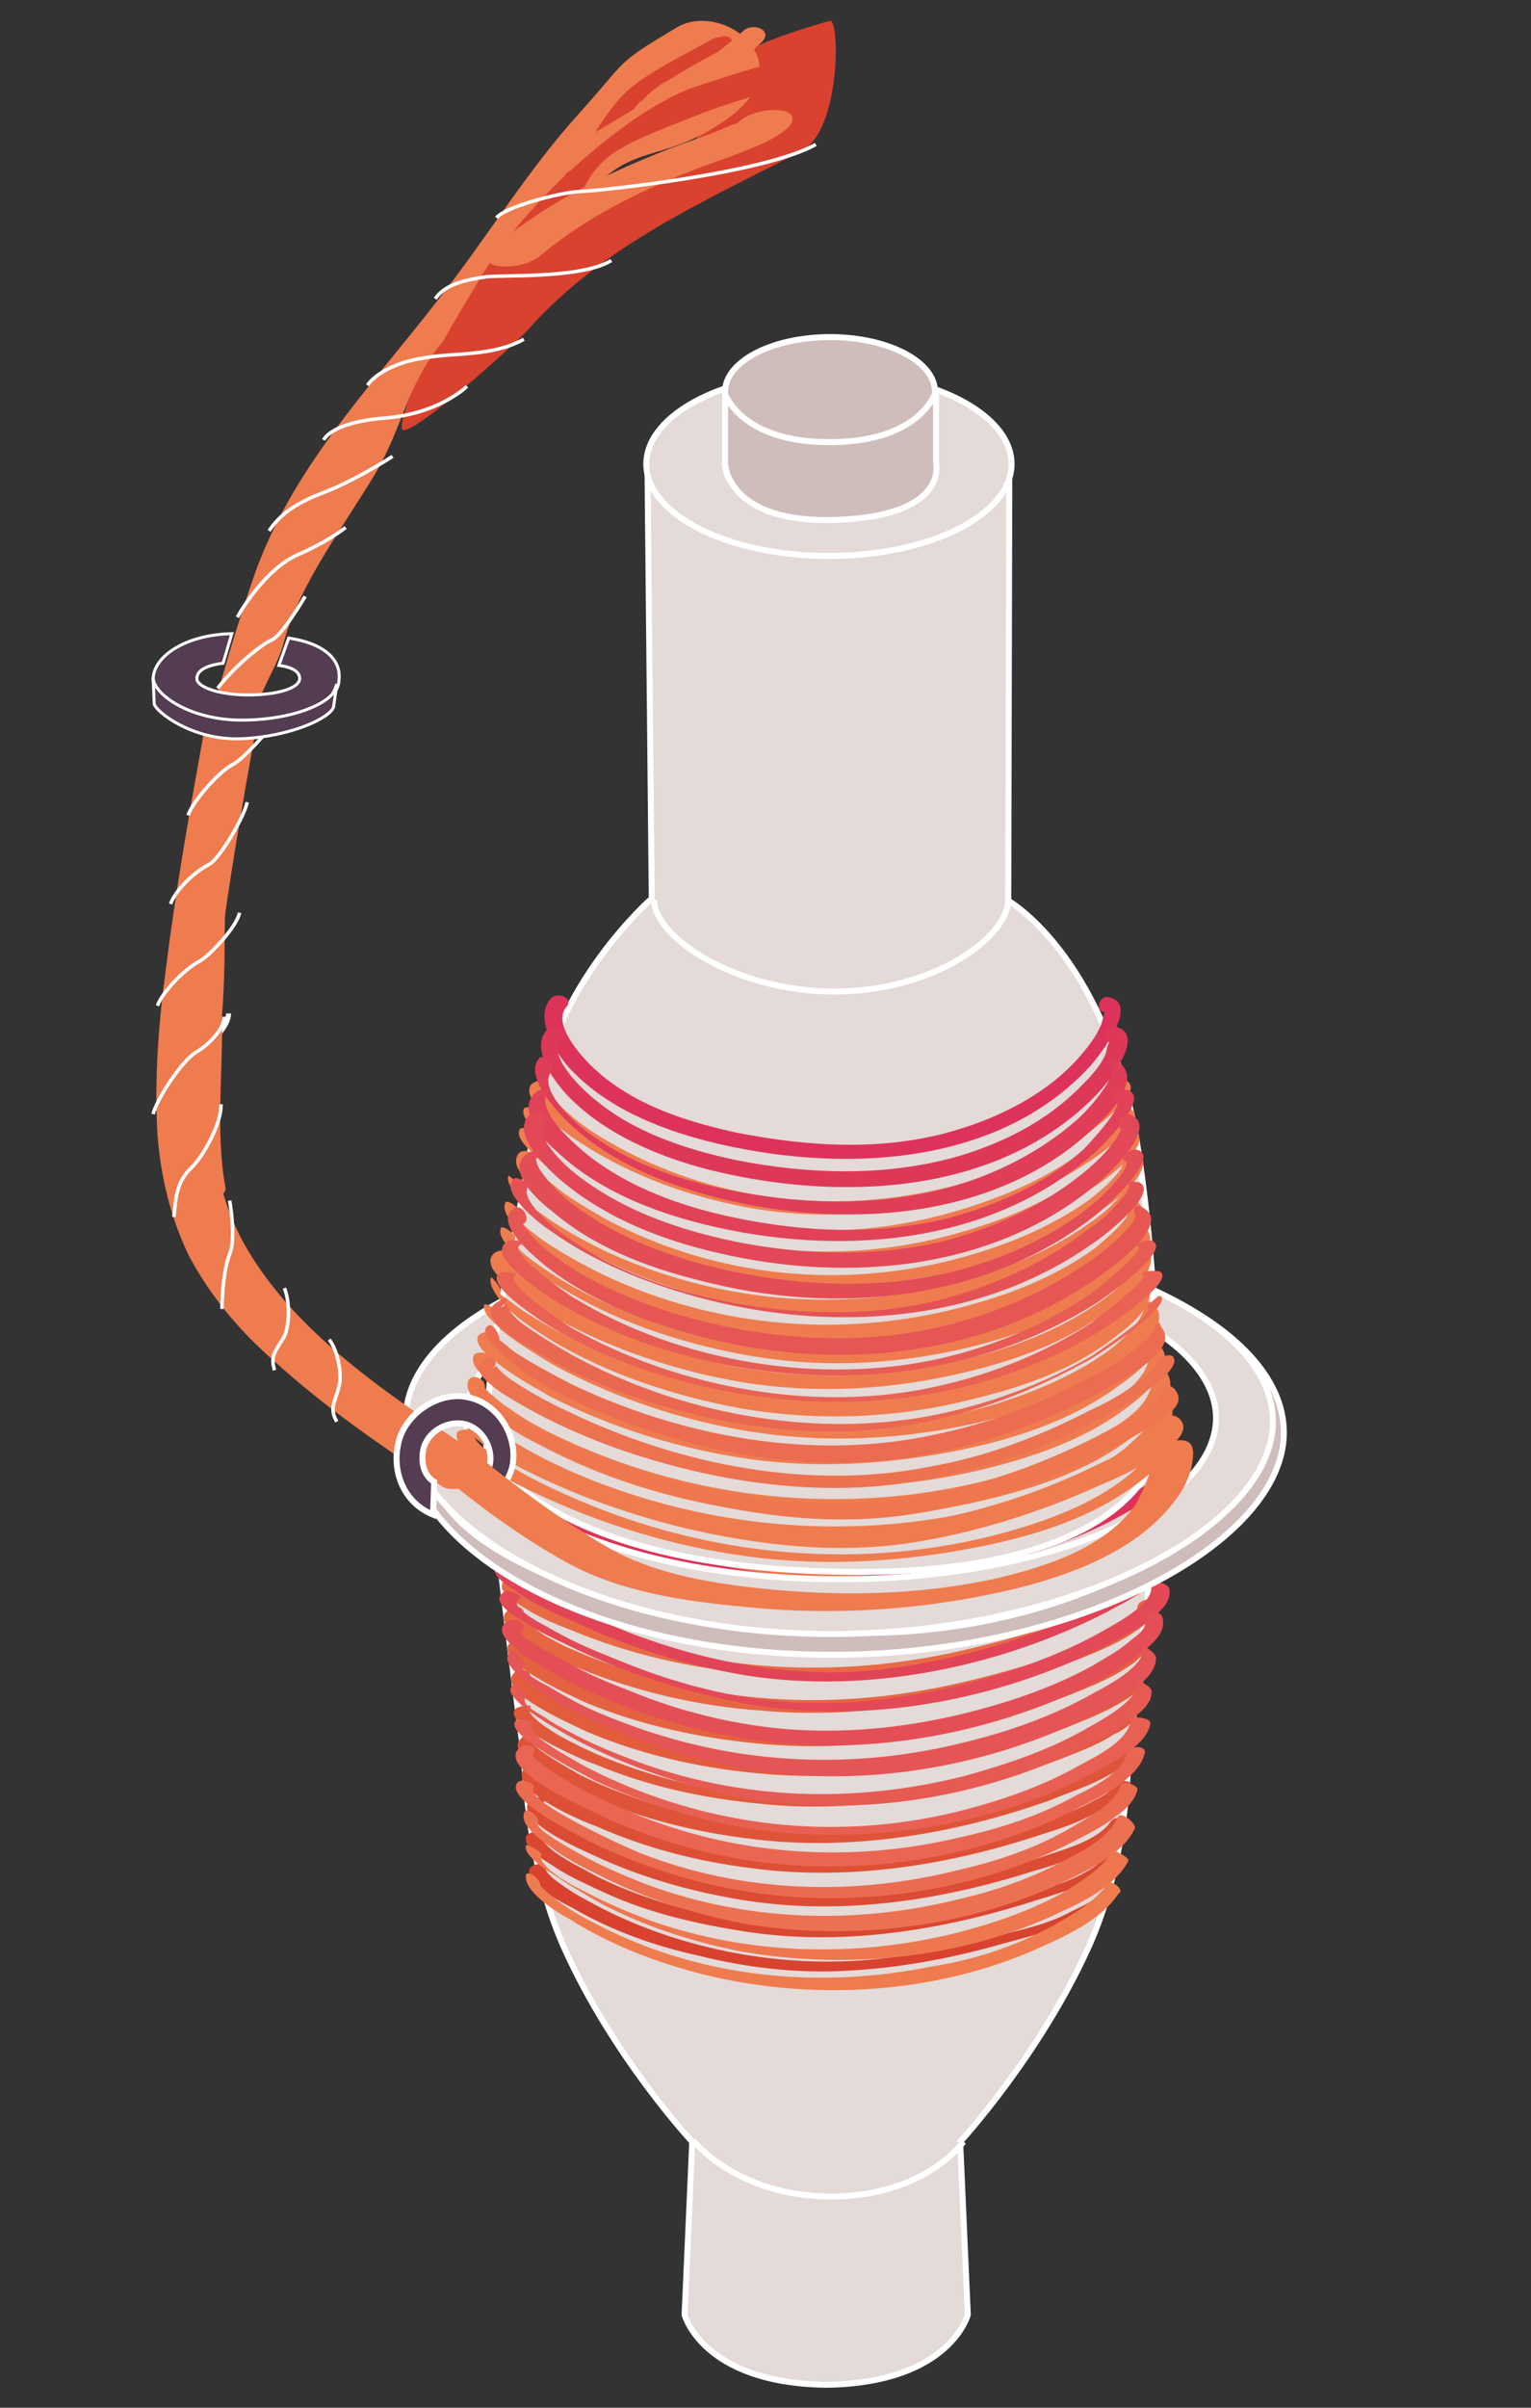 <?xml version="1.0" encoding="utf-8"?>
<!-- Generator: Adobe Illustrator 25.2.3, SVG Export Plug-In . SVG Version: 6.00 Build 0)  -->
<svg version="1.1" id="Layer_1" xmlns="http://www.w3.org/2000/svg" xmlns:xlink="http://www.w3.org/1999/xlink" x="0px" y="0px"
	 viewBox="0 0 140 220" style="enable-background:new 0 0 140 220;" xml:space="preserve">
<rect x="0" y="0" width="140" height="220" fill="#333333" stroke="none"/>
<style type="text/css">
	.st0{fill:#E4DAD8;stroke:#FFFFFF;stroke-width:0.546;stroke-miterlimit:10;}
	.st1{fill:#EF7C4F;}
	.st2{fill:#EE784C;}
	.st3{fill:#EC734A;}
	.st4{fill:#EA6F47;}
	.st5{fill:#E86A45;}
	.st6{fill:#E66642;}
	.st7{fill:#E56240;}
	.st8{fill:#E35D3D;}
	.st9{fill:#E1593B;}
	.st10{fill:#DF5438;}
	.st11{fill:#DD5036;}
	.st12{fill:#DC4B33;}
	.st13{fill:#DA4731;}
	.st14{fill:#D8422E;}
	.st15{fill:#DD335A;}
	.st16{fill:#DE3859;}
	.st17{fill:#E03E58;}
	.st18{fill:#E14457;}
	.st19{fill:#E34957;}
	.st20{fill:#E44F56;}
	.st21{fill:#E55555;}
	.st22{fill:#E75A54;}
	.st23{fill:#E86053;}
	.st24{fill:#EA6652;}
	.st25{fill:#EB6B51;}
	.st26{fill:#EC7150;}
	.st27{fill:#EE7750;}
	.st28{fill:#CEBDBA;stroke:#FFFFFF;stroke-width:0.546;stroke-linejoin:bevel;stroke-miterlimit:10;}
	.st29{fill:none;stroke:#FFFFFF;stroke-width:0.546;stroke-miterlimit:10;}
	.st30{fill:#CEBDBA;stroke:#FFFFFF;stroke-width:0.546;stroke-miterlimit:10;}
	.st31{fill:#DF3D58;}
	.st32{fill:#E14258;}
	.st33{fill:#E24857;}
	.st34{fill:#E34D56;}
	.st35{fill:#E55255;}
	.st36{fill:#E65754;}
	.st37{fill:#E75D54;}
	.st38{fill:#E96253;}
	.st39{fill:#EA6752;}
	.st40{fill:#EB6C51;}
	.st41{fill:#ED7250;}
	.st42{fill:#EE774F;}
	.st43{fill:none;stroke:#FFFFFF;stroke-width:0.455;stroke-miterlimit:10;}
	.st44{fill:none;stroke:#FFFFFF;stroke-width:0.321;stroke-miterlimit:10;}
	.st45{fill:none;stroke:#FFFFFF;stroke-width:0.324;stroke-miterlimit:10;}
	.st46{fill:#543C52;stroke:#FFFFFF;stroke-width:0.273;stroke-miterlimit:10;}
	.st47{fill:#543C52;stroke:#FFFFFF;stroke-width:0.546;stroke-miterlimit:10;}
	.st48{fill:#E4DAD8;stroke:#FFFFFF;stroke-width:0.522;stroke-miterlimit:10;}
</style>
<g>
	<g>
		<path class="st0" d="M75.3,127.8L107,128c0,0-2.4,21.3-3.8,32.4c-0.2,5.9-1.2,12.1-3.7,17.6c-4.5,9.9-11.7,17.7-11.7,17.7
			l0.7,15.8c0,0-1.6,6.2-12.8,6.4h-0.3c-11.2-0.2-12.8-6.4-12.8-6.4l0.7-15.8c0,0-7.2-7.7-11.7-17.7c-2.5-5.6-3.4-11.8-3.7-17.6
			C46.4,149.3,44,128,44,128l31.8-0.2C75.8,127.8,75.3,127.8,75.3,127.8z"/>
		<path class="st0" d="M63.4,195.6c0,0,4,5.1,12.6,5.1s12.1-5,12.1-5"/>
		<g>
			<g>
				<g>
					<path class="st1" d="M106.1,130.4c2.2,2.8-14.8,7.7-16.3,8.1c-10.6,2.6-21.4,2.8-31.9,0c-2.4-0.7-4.8-1.4-7.1-2.4
						c-0.9-0.3-1.7-0.8-2.5-1.2c-0.4-0.2-2.9-1.7-2.1-2.1c1-0.3,0.1-0.7-0.5-0.4c-2.4,0.9-0.3,2.2,1.1,2.9c1.7,1,3.7,1.9,5.7,2.5
						c6,2.1,12.3,3.3,18.7,3.5c5.7,0.2,11.5-0.5,17-1.7c4.9-1.1,9.7-2.5,14.3-4.7c1.1-0.5,6.8-2.9,5.1-5
						C107.2,129.5,105.8,130,106.1,130.4L106.1,130.4z"/>
				</g>
			</g>
			<g>
				<g>
					<path class="st2" d="M105.7,133.8c1.7,2.8-14.8,7.4-16.3,7.7c-10.4,2.5-20.8,2.7-31.2,0c-2.4-0.7-4.8-1.4-7.1-2.4
						c-0.9-0.3-1.7-0.8-2.6-1.2c-0.4-0.2-2.8-1.7-2.2-2c1-0.3,0.1-0.9-0.5-0.7c-2.4,0.9-0.2,2.3,1.1,3.1c1.7,1,3.6,1.9,5.5,2.5
						c5.8,2.1,11.8,3.3,17.9,3.6c5.7,0.3,11.4-0.3,16.9-1.5c4.9-1.1,9.8-2.5,14.4-4.6c1.2-0.5,6.8-2.8,5.3-5
						C106.8,132.7,105.4,133.2,105.7,133.8L105.7,133.8z"/>
				</g>
			</g>
			<g>
				<g>
					<path class="st3" d="M105.3,137c0.8,1.6-3.6,3.4-4.5,3.7c-3.8,1.7-7.9,2.9-11.9,3.9c-10.2,2.4-20.5,2.5-30.6-0.2
						c-2.4-0.7-4.7-1.4-7-2.4c-0.9-0.3-1.6-0.8-2.4-1.2c-0.4-0.2-2.8-1.7-2.3-2c1-0.4,0.1-0.9-0.5-0.5c-2.2,0.9-0.1,2.3,1.1,2.9
						c1.7,1,3.5,1.9,5.3,2.5c5.6,2.1,11.6,3.3,17.5,3.6c5.6,0.3,11.1-0.2,16.6-1.4c4.8-1,9.7-2.4,14.2-4.4c1.2-0.5,7-2.8,5.9-5
						C106.5,136.1,105.1,136.5,105.3,137L105.3,137z"/>
				</g>
			</g>
			<g>
				<g>
					<path class="st4" d="M104.8,140.2c0.5,1.4-3.8,3.2-4.7,3.5c-3.8,1.6-7.7,2.8-11.8,3.8c-9.9,2.3-20.1,2.4-30-0.4
						c-2.3-0.7-4.6-1.4-6.7-2.4c-0.9-0.3-1.6-0.8-2.5-1.2c-0.3-0.2-2.4-1.6-2.2-1.7c0.9-0.4,0.1-1.2-0.7-0.9c-2.1,1,0,2.5,1.1,3.2
						c1.6,1,3.4,1.7,5.1,2.5c5.5,2.2,11.4,3.4,17.1,3.8c10.3,0.8,21.1-1.4,30.6-5.5c1.4-0.7,6.9-2.6,6-5
						C106,139.1,104.6,139.6,104.8,140.2L104.8,140.2z"/>
				</g>
			</g>
			<g>
				<g>
					<path class="st5" d="M104.4,143.6c0.3,1.7-4,3.3-5,3.7c-3.8,1.6-7.9,2.7-11.8,3.6c-9.9,2.2-20.1,2-29.8-1c-2.1-0.7-4-1.4-6-2.3
						c-0.5-0.2-5.1-2.8-4.3-3.2c0.9-0.4-0.4-0.5-0.9-0.3c-2,1,0.7,2.4,1.5,2.9c1.5,1,3.3,1.6,5,2.3c5.3,2.1,11,3.3,16.7,3.7
						c10,0.8,20.6-1.3,29.9-5.2c1.6-0.7,3.4-1.4,4.8-2.5c0.7-0.4,1.6-1.3,1.4-2.2C105.8,142.7,104.3,143.2,104.4,143.6L104.4,143.6z
						"/>
				</g>
			</g>
			<g>
				<g>
					<path class="st6" d="M104,146.9c0,0.7-1,1.2-1.4,1.5c-1.2,0.8-2.5,1.4-3.8,2c-3.7,1.5-7.6,2.6-11.6,3.5
						c-9.6,2.1-19.2,2-28.6-0.9c-2.2-0.7-4.3-1.4-6.3-2.3c-0.8-0.3-1.6-0.8-2.4-1.2c-0.3-0.2-2.4-1.7-2.4-1.7
						c0.9-0.4,0.1-1.3-0.7-0.9c-3.2,1.7,5,5.1,6.3,5.6c5.2,2.1,10.8,3.4,16.5,3.8c9.8,0.9,20.2-1.2,29.3-4.8c1.7-0.7,3.5-1.4,5-2.5
						c0.8-0.5,1.7-1.3,1.6-2.4C105.4,145.8,104,146.2,104,146.9L104,146.9z"/>
				</g>
			</g>
			<g>
				<g>
					<path class="st7" d="M103.5,150.1c0,0.7-1,1.2-1.5,1.5c-1.2,0.8-2.5,1.3-3.7,1.9c-3.7,1.5-7.6,2.6-11.5,3.4
						c-9.4,2-18.9,1.9-28.2-1c-2.1-0.7-4.1-1.4-6.2-2.3c-0.4-0.2-4.8-2.7-4.5-2.9c0.9-0.5-0.3-1.1-1-0.8c-2.6,1.6,5.5,5.1,6.5,5.6
						c5,2.1,10.5,3.3,15.8,3.8c9.7,1,19.8-1,28.8-4.5c1.7-0.7,3.5-1.4,5-2.4c0.8-0.5,1.9-1.3,2-2.3
						C105.1,149.2,103.6,149.4,103.5,150.1L103.5,150.1z"/>
				</g>
			</g>
			<g>
				<g>
					<path class="st8" d="M103.1,153.4c-0.1,0.8-1.2,1.3-1.7,1.6c-1.2,0.8-2.5,1.3-3.8,1.7c-3.7,1.4-7.6,2.5-11.5,3.3
						c-9.3,1.9-18.7,1.5-27.7-1.4c-2.1-0.7-4-1.4-5.9-2.4c-0.4-0.2-4.5-2.6-4.3-2.8c0.8-0.5-0.4-1.1-1-0.7c-2.4,1.7,5.2,4.9,6.4,5.5
						c4.9,2.1,10.2,3.3,15.4,3.8c9.5,1,19.4-0.8,28.4-4.1c1.7-0.7,3.6-1.4,5.2-2.4c0.9-0.5,1.9-1.2,2.1-2.3
						C104.7,152.6,103.3,152.8,103.1,153.4L103.1,153.4z"/>
				</g>
			</g>
			<g>
				<g>
					<path class="st9" d="M102.8,156.7c-0.2,0.8-1.2,1.3-1.9,1.7c-1.3,0.8-2.6,1.3-4,1.9c-3.7,1.4-7.6,2.4-11.7,3.2
						c-9.2,1.7-18.3,1.1-27.2-1.9c-2-0.7-3.8-1.4-5.7-2.4c-0.7-0.3-4.6-2.5-3.8-3.2c0.3-0.3-1.1-0.1-1.3,0.1
						c-1.6,1.4,6.2,4.8,7.2,5.1c4.8,2,9.8,3.1,15,3.6c9.2,1,18.8-0.9,27.4-4c1.7-0.7,3.5-1.3,5-2.3c0.9-0.4,2-1.1,2.3-2.2
						C104.3,156.2,102.9,156.4,102.8,156.7L102.8,156.7z"/>
				</g>
			</g>
			<g>
				<g>
					<path class="st10" d="M102.3,159.9c-0.3,0.8-1.3,1.2-2,1.5c-1.3,0.7-2.6,1.3-4,1.7c-3.7,1.3-7.4,2.3-11.2,3.1
						c-8.8,1.6-17.8,1.2-26.4-1.7c-2-0.7-3.8-1.4-5.6-2.3c-0.4-0.2-4.6-2.6-4.3-2.9c0.7-0.7-0.8-1-1.2-0.4c-1.7,1.7,5.5,4.9,6.5,5.3
						c4.6,2,9.5,3.2,14.4,3.8c9.2,1.2,18.8-0.4,27.5-3.5c1.7-0.7,3.6-1.3,5.2-2.2c1-0.5,2.1-1.2,2.5-2.2
						C104.1,159.2,102.7,159.2,102.3,159.9L102.3,159.9z"/>
				</g>
			</g>
			<g>
				<g>
					<path class="st11" d="M101.9,163.1c-0.4,0.8-1.5,1.2-2.2,1.6c-1.3,0.7-2.7,1.2-4.1,1.7c-3.6,1.2-7.3,2.2-11,2.8
						c-8.6,1.5-17.5,1-25.8-2c-1.9-0.7-3.7-1.4-5.6-2.3c-0.5-0.2-4.5-2.5-4.1-2.9c0.5-0.8-0.9-1-1.2-0.4c-1.4,2,5.3,4.8,6.7,5.3
						c4.5,2,9.3,3.2,14.1,3.8c9.1,1.2,18.3-0.3,26.9-3.2c1.7-0.5,3.5-1.2,5.1-2.1c1-0.5,2.2-1.2,2.7-2.2
						C103.7,162.6,102.2,162.6,101.9,163.1L101.9,163.1z"/>
				</g>
			</g>
			<g>
				<g>
					<path class="st12" d="M101.6,166.4c-1.3,1.9-4.5,2.6-6.4,3.3c-3.7,1.2-7.4,2.2-11.2,2.7c-8.4,1.4-16.9,0.7-25-2.2
						c-1.9-0.7-3.7-1.4-5.3-2.3c-0.7-0.3-4.5-2.3-4-3.1c0.3-0.8-1.1-0.7-1.4-0.1c-1,2,5.6,4.6,6.8,5.2c4.3,1.9,8.8,3.1,13.4,3.8
						c8.8,1.3,17.8-0.1,26.2-2.8c1.9-0.5,3.7-1.2,5.5-2.1c1.1-0.5,2.3-1.1,2.9-2.1C103.3,166,102,165.9,101.6,166.4L101.6,166.4z"/>
				</g>
			</g>
			<g>
				<g>
					<path class="st13" d="M101.1,169.7c-1.6,1.7-4.6,2.6-6.8,3.3c-3.6,1.2-7.3,2-11,2.6c-8.3,1.3-16.7,0.4-24.6-2.4
						c-1.9-0.7-3.6-1.4-5.3-2.4c-0.8-0.4-4.1-2.1-3.8-3.1c0.2-0.5-1.3-0.4-1.5,0.1c-0.3,1.2,2.1,2.4,2.8,2.9
						c1.4,0.9,2.8,1.5,4.3,2.2c4.1,1.9,8.5,2.9,13,3.6c8.5,1.3,17.2,0,25.4-2.5c2.7-0.9,6.5-1.7,8.6-4
						C103,169.4,101.6,169.3,101.1,169.7L101.1,169.7z"/>
				</g>
			</g>
			<g>
				<g>
					<path class="st14" d="M100.7,173c-0.9,0.9-2.1,1.3-3.2,1.9c-1.6,0.8-3.5,1.3-5.2,1.7c-3.9,1.1-8.1,2-12.1,2.4
						c-8.5,0.9-17.7-0.8-25.3-4.7c-1.3-0.7-2.5-1.3-3.7-2.2c-0.3-0.2-1.4-1-1.3-1.4c0.2-0.7-1.3-0.4-1.5,0.1
						c-0.3,1.4,3.1,3.1,3.9,3.5c3.6,2.1,7.5,3.5,11.6,4.4c4.8,1.2,9.7,1.7,14.6,1.3c4.5-0.3,9-1.2,13.2-2.4
						c3.3-0.9,7.6-1.9,10.2-4.4C102.7,172.8,101.1,172.5,100.7,173L100.7,173z"/>
				</g>
			</g>
		</g>
		<g>
			<g>
				<g>
					<path class="st15" d="M107,132.8c1,1.3-3.5,3.7-4.3,4.1c-3.8,2.2-8.1,3.7-12.3,4.9c-4.9,1.4-10,2.3-15.2,2.3
						c-5.9,0-11.8-1.4-17.4-3.5c-2.5-0.9-4.9-1.9-7.2-3.1c-0.9-0.4-1.7-0.9-2.5-1.3c-0.3-0.2-0.7-0.3-0.9-0.5
						c-0.3-0.2-0.7-0.4-0.9-0.7c-0.4-0.3-0.5-0.2-0.1-0.3c1-0.3,0.1-1.4-0.8-1.2c-2.6,0.9-0.2,2.6,1.1,3.4c1.9,1.1,3.7,2.1,5.7,2.9
						c5.8,2.6,11.9,4.5,18.2,5.2c6.1,0.8,12.2,0,18.1-1.4c5-1.2,10.2-2.9,14.7-5.5c1.4-0.8,7-3.6,5.1-6
						C108,131.5,106.5,132,107,132.8L107,132.8z"/>
				</g>
			</g>
			<g>
				<g>
					<path class="st16" d="M107.1,135.8C106.9,135.4,107.1,135.6,107.1,135.8c-0.2,0.2-0.2,0.4-0.3,0.5c-0.2,0.4-0.7,0.9-1.1,1.2
						c-1.1,1-2.5,1.7-3.8,2.5c-3.9,2.1-8.1,3.6-12.3,4.7c-5,1.3-10.3,2.2-15.5,2.1c-5.7-0.2-11.4-1.5-16.7-3.5
						c-2.5-0.9-4.9-2-7.3-3.2c-0.8-0.4-1.6-0.9-2.4-1.3c-0.3-0.2-0.8-0.4-1.1-0.7c-0.1,0-0.1-0.1-0.2-0.1c-0.4-0.5-0.7-0.5-0.4-0.2
						c-0.2,0.2,0.7-0.1,0.8-0.2c0.2-0.1-0.4-1.5-0.9-1.4c-2.1,0.8,0.7,2.8,1.5,3.4c1.6,1.1,3.4,1.9,5,2.7c5.6,2.6,11.5,4.6,17.6,5.5
						s12.2,0.3,18.2-1.1c5-1.2,10.2-2.8,14.7-5.3c1.7-1,6.4-3.3,4.6-5.9C107,134.7,106.6,134.9,107.1,135.8L107.1,135.8z"/>
				</g>
			</g>
			<g>
				<g>
					<path class="st17" d="M106,138.8c1,1.7-2.9,3.8-3.9,4.4c-3.7,2.2-8,3.7-12.1,4.8c-5.3,1.5-10.9,2.3-16.5,2
						c-5.7-0.3-11.2-1.9-16.5-3.9c-2.2-0.9-4.4-1.9-6.5-2.9c-0.7-0.3-1.4-0.8-2.1-1.2c-0.4-0.3-2.7-1.6-1.5-2.1
						c0.7-0.2-0.9-0.2-1.2-0.1c-2.1,0.8,0.7,2.3,1.6,2.8c1.7,1.1,3.6,2,5.6,2.8c5.5,2.4,11.4,4.1,17.2,4.8c10.6,1.2,22-1.4,31.4-6.1
						c1.2-0.7,7.2-3.4,6-5.6C107.5,138.2,106,138.7,106,138.8L106,138.8z"/>
				</g>
			</g>
			<g>
				<g>
					<path class="st18" d="M105.6,142c0.8,1.5-3.5,3.7-4.5,4.3c-3.8,2.1-8.1,3.6-12.3,4.7c-5.1,1.3-10.4,2.1-15.6,1.7
						c-5.3-0.3-10.6-1.6-15.6-3.5c-2.2-0.9-4.3-1.7-6.3-2.8c-0.8-0.4-1.5-0.8-2.3-1.2c-0.3-0.2-2.5-1.6-2-1.9c1-0.4-0.2-1.1-0.9-0.8
						c-2.1,0.9,0.1,2.3,1.1,2.9c1.6,1.1,3.4,2,5.1,2.7c5.1,2.4,10.5,4.1,16,5c10.9,1.7,23-0.7,32.9-5.8c1.4-0.8,6.9-3.3,5.8-5.7
						C106.9,141,105.3,141.3,105.6,142L105.6,142z"/>
				</g>
			</g>
			<g>
				<g>
					<path class="st19" d="M105.2,144.7c0.7,1.7-3.3,3.7-4.3,4.3c-3.7,2.1-7.9,3.6-12,4.7c-5,1.3-10.4,2.1-15.6,1.9
						c-5.3-0.2-10.6-1.5-15.5-3.4c-2.2-0.9-4.4-1.7-6.4-2.8c-0.8-0.4-1.4-0.8-2.2-1.2c-0.5-0.3-2.7-1.6-1.7-2.1
						c0.5-0.2-0.9-0.9-1.3-0.7c-1.7,0.9,1.1,2.4,1.9,2.9c1.5,1,3.2,1.7,4.8,2.5c4.9,2.3,10.2,3.9,15.5,4.9
						c10.8,1.9,22.7-0.3,32.5-5.2c1.6-0.9,3.4-1.7,4.7-2.9c0.7-0.5,1.6-1.5,1.3-2.5C106.6,144.5,105.1,144.4,105.2,144.7
						L105.2,144.7z"/>
				</g>
			</g>
			<g>
				<g>
					<path class="st20" d="M104.7,148.1c0.2,0.7-0.8,1.4-1.2,1.7c-1.1,1-2.3,1.6-3.6,2.4c-3.8,2.1-8.1,3.5-12.3,4.5
						c-5.1,1.2-10.4,1.7-15.6,1.3c-4.9-0.4-9.8-1.6-14.4-3.5c-2.1-0.8-4-1.6-5.9-2.7c-0.8-0.4-1.4-0.8-2.2-1.2
						c-0.2-0.2-0.5-0.3-0.8-0.5c-0.3-0.2-0.7-0.4-0.9-0.7c-0.2-0.2-0.4-0.2-0.2-0.3c0.9-0.4-0.3-1.4-1.1-1c-2.8,1.5,5.1,5.3,6.2,5.9
						c4.7,2.3,9.8,3.9,15,4.8c10.8,1.9,22.7-0.2,32.5-5.1c1.7-0.9,3.4-1.9,4.8-3.2c0.8-0.7,1.6-1.6,1.3-2.7
						C106.1,147,104.5,147.2,104.7,148.1L104.7,148.1z"/>
				</g>
			</g>
			<g>
				<g>
					<path class="st21" d="M104.5,150.6c0.2,1.7-3.4,3.5-4.5,4.1c-3.7,2.1-7.7,3.5-11.8,4.5c-10,2.5-20.3,2.1-30.1-1.4
						c-2.2-0.8-4.3-1.6-6.2-2.7c-0.8-0.4-1.5-0.9-2.3-1.3c-0.4-0.2-2.3-1.3-1.7-1.6c0.3-0.2-0.7-1.5-1.1-1.3
						c-2.2,1.3,5.1,5.2,6.1,5.7c4.6,2.3,9.5,3.9,14.5,4.9c10.6,2,22.2,0.2,31.9-4.5c1.7-0.9,3.5-1.7,4.9-3.1
						c0.7-0.5,1.6-1.5,1.5-2.5C105.6,151,104.4,150.1,104.5,150.6L104.5,150.6z"/>
				</g>
			</g>
			<g>
				<g>
					<path class="st22" d="M104,153.7c0.1,1.7-3.2,3.4-4.4,4.1c-3.6,2.1-7.5,3.4-11.5,4.5c-10,2.5-20.3,2.2-30-1.4
						c-2.1-0.8-4.1-1.6-6.1-2.7c-0.8-0.4-1.5-0.8-2.2-1.3c-0.5-0.3-2.5-1.3-1.6-1.9c0.1-0.1-1-1.2-1.3-1c-1.6,1.1,5.6,4.9,6.4,5.3
						c4.4,2.2,9.1,3.8,13.9,4.8c10.5,2.1,21.9,0.4,31.7-4.3c1.6-0.8,3.4-1.7,4.8-2.9c0.7-0.5,1.7-1.4,1.6-2.4
						C105.3,154.1,104,153.4,104,153.7L104,153.7z"/>
				</g>
			</g>
			<g>
				<g>
					<path class="st23" d="M103.4,157.1c-0.1,1.9-3.2,3.4-4.5,4.1c-3.5,2-7.3,3.3-11.2,4.3c-10.2,2.5-20.5,1.7-30.1-2.2
						c-1.9-0.8-3.7-1.6-5.5-2.7c-0.7-0.4-4.4-2.4-3.4-3.2c0.1-0.1-1.2-0.5-1.5-0.2c-1.4,1.2,6.3,5,7.2,5.5c4.5,2.1,9.4,3.6,14.3,4.4
						c10.2,1.5,21.2-0.1,30.3-4.6c1.5-0.8,3.2-1.6,4.5-2.7c0.7-0.5,1.6-1.4,1.7-2.4C105.1,156.9,103.4,156.8,103.4,157.1
						L103.4,157.1z"/>
				</g>
			</g>
			<g>
				<g>
					<path class="st24" d="M103,160.3c-0.3,1.6-3.2,3.1-4.5,3.7c-3.4,1.9-7.1,3.1-10.8,3.9c-9.7,2.3-19.8,1.7-29-1.9
						c-2-0.8-3.8-1.6-5.7-2.6c-0.4-0.2-4.6-2.7-4.3-3.1c0.7-0.8-0.8-1.1-1.3-0.5c-1.7,1.9,5.5,5.1,6.7,5.7c4.5,2.2,9.4,3.7,14.4,4.5
						c9.9,1.5,21.1-0.1,30.1-4.8c2-1,5.6-2.7,6.1-5.1C104.7,159.4,103.1,159.5,103,160.3L103,160.3z"/>
				</g>
			</g>
			<g>
				<g>
					<path class="st25" d="M102.5,163.1c-0.5,1.7-2.9,2.9-4.4,3.8c-3.2,1.9-6.7,3.1-10.2,3.9c-9.7,2.5-20,2.2-29.4-1.5
						c-0.8-0.3-10.6-4.7-9.7-5.9c0.3-0.4-1.2-1-1.5-0.5c-1.2,1.6,6,5,7.1,5.6c4.4,2.1,9,3.5,13.6,4.3c9.8,1.6,20.7,0.2,29.7-4.3
						c1.5-0.8,3.1-1.5,4.4-2.6c0.8-0.5,1.6-1.3,1.9-2.3C104.2,163.1,102.7,162.7,102.5,163.1L102.5,163.1z"/>
				</g>
			</g>
			<g>
				<g>
					<path class="st26" d="M102.2,166.1c-0.8,1.7-2.9,2.9-4.5,3.7c-3.1,1.7-6.4,2.9-9.9,3.7c-9.5,2.4-19.6,2.1-28.9-1.4
						c-2-0.8-3.9-1.6-5.7-2.6c-0.4-0.2-4.4-2.4-4-2.9c0.3-0.5-1-1.5-1.2-1.1c-0.7,1.2,1.6,2.7,2.4,3.3c1.3,1,2.7,1.7,4.3,2.5
						c4.3,2.2,8.8,3.6,13.5,4.5c9.7,1.6,20.5,0.3,29.4-4c2.1-1,5.2-2.5,6.2-4.8C103.7,166.4,102.4,165.4,102.2,166.1L102.2,166.1z"
						/>
				</g>
			</g>
			<g>
				<g>
					<path class="st27" d="M101.7,169.2c-0.9,1.5-2.7,2.6-4.1,3.5c-2.9,1.7-6.3,2.9-9.7,3.8c-9.3,2.4-19.3,2.2-28.4-1
						c-2.1-0.8-4-1.6-5.9-2.6c-0.9-0.4-4.5-2.3-4.1-3.4c0.1-0.3-1.3-1-1.4-0.9c-0.3,1,2.1,2.4,2.7,2.8c1.3,0.9,2.7,1.7,4.1,2.5
						c4,2.1,8.3,3.5,12.8,4.4c9.6,1.7,20.4,0.7,29.3-3.6c2.2-1,5-2.4,6.2-4.7C103.2,169.7,101.8,168.9,101.7,169.2L101.7,169.2z"/>
				</g>
			</g>
			<g>
				<g>
					<path class="st1" d="M101.3,172.1c-1.2,1.7-3.3,2.9-5.1,3.9c-3.5,1.9-7.2,3.1-11.1,3.7c-9.9,2-20.4,1.1-29.6-3.4
						c-1.6-0.8-3.2-1.6-4.6-2.7c-0.4-0.3-0.9-0.7-1.3-1.1c-0.2-0.2-0.2-0.3-0.2-0.2c0.1-0.5-1.1-1.5-1.3-1c-0.3,1.5,2.9,3.5,3.9,4
						c3.6,2.3,7.7,3.9,11.9,5c10,2.6,21.7,2,31.3-2.4c2.5-1.1,5.6-2.6,7.1-4.9C102.9,172.8,101.7,171.7,101.3,172.1L101.3,172.1z"/>
				</g>
			</g>
		</g>
		<g>
			<path class="st28" d="M76.9,112.5c-22.3,0-39.7,8.5-39.7,18.7s16.6,20,38.9,20s41.3-10.2,41.3-20.3S99.2,112.5,76.9,112.5z
				 M76.9,145.9c-19.3,0-34.9-7-34.9-15.5s15.6-15.5,34.9-15.5s34.9,7,34.9,15.5S96.1,145.9,76.9,145.9z"/>
			<path class="st29" d="M115.1,130.6c0,8.5-16.5,18.6-36.1,18.6s-39.6-7-39.6-15.5s13.5-21,33.3-21
				C104.2,112.7,115.1,122.1,115.1,130.6z"/>
			<path class="st0" d="M76.8,112.5c-21.8,0-39.7,7.6-39.7,17.2c0,9.6,17,19.6,38.9,19.6s40.4-9.7,40.4-19.4S98.6,112.5,76.8,112.5z
				 M76.8,144.3c-18.9,0-34.2-6.5-34.2-14.7s15.3-14.7,34.3-14.7s34.3,6.7,34.3,14.7C111.1,137.7,95.7,144.3,76.8,144.3z"/>
		</g>
		<g>
			<path class="st0" d="M105.1,134.1c0.4-0.1,0.5-3.5,0.5-3.5s0.7-10.2-1.4-24.7c-2.6-18.3-12-23.6-12-23.6l0.1-40.7l-33.1,0.4
				l0.4,40.1c0,0-9.1,7.9-10.5,19c-1.4,11.1-5.8,25.4-4.1,32.2c0,0,5.6,9.7,31.1,10.3C101.6,144.3,105.1,134.1,105.1,134.1z"/>
			<ellipse class="st0" cx="75.8" cy="42.4" rx="16.7" ry="8.4"/>
			<path class="st0" d="M92.2,82.2c0,3.4-6.8,8.4-15.9,8.4s-16.5-5-16.5-8.4"/>
			<ellipse class="st30" cx="75.9" cy="42.4" rx="9.6" ry="5"/>
			<ellipse class="st30" cx="75.9" cy="35.8" rx="9.6" ry="5"/>
			<path class="st28" d="M66.3,36v6.4c0,0,0.2,5.5,10.3,5.1s9-5.1,9-5.1v-6.7c0,0-1.2,4.6-9.5,4.7S66.3,36,66.3,36z"/>
		</g>
		<g>
			<g>
				<g>
					<path class="st1" d="M101.8,99.5c1,0.7-2.8,3.5-3.2,3.7c-3.5,2.5-7.5,4.1-11.6,5.2c-10.6,2.7-21.8,1.4-31.2-4
						c-1.6-0.9-3.2-2-4.5-3.3c-0.3-0.3-1.7-1.5-1.4-2.2c0.2-0.5-1.2-0.1-1.4,0.3c-0.4,0.8,0.4,1.6,0.9,2.2c1.1,1.2,2.4,2.2,3.8,3.1
						c4.5,2.9,9.7,4.8,15,5.8c10.5,2,22.5-0.5,31.2-6.7c0.5-0.4,5.2-3.7,3.7-4.8C102.8,98.4,101.5,99.3,101.8,99.5L101.8,99.5z"/>
				</g>
			</g>
			<g>
				<g>
					<path class="st1" d="M101.9,101.4c1.1,0.9-2.4,3.5-2.9,3.8c-3.2,2.4-6.9,4-10.7,5.2c-6.1,1.9-12.6,2.6-18.8,1.5
						c-5-0.9-9.9-2.6-14.3-5.1c-1.5-0.9-3.1-2-4.4-3.2c-0.4-0.4-1.6-1.5-1.3-2.3c0,0-1.4-0.3-1.6,0c-0.3,0.7,0.7,1.6,1.1,2.1
						c1.2,1.2,2.7,2.3,4.1,3.2c4.6,2.8,9.7,4.6,15.1,5.6c10.5,1.9,22.4-0.1,31.3-6c0.5-0.3,5.5-3.7,4-4.8
						C103.2,101,102,101.4,101.9,101.4L101.9,101.4z"/>
				</g>
			</g>
			<g>
				<g>
					<path class="st1" d="M102.3,103.4c1,0.9-2.5,3.5-2.9,3.8c-3.3,2.4-7.1,4.1-10.9,5.2c-11,3.4-23,2.4-33.2-3.2
						c-1.7-1-3.4-2-4.8-3.3c-0.4-0.4-1.7-1.5-1.4-2.3c0.1-0.2-1.4-0.8-1.6-0.4c-0.3,0.8,0.7,1.6,1.1,2.1c1.2,1.2,2.6,2.3,4.1,3.2
						c4.6,2.8,9.8,4.7,15.2,5.8c10.7,2.1,23,0.3,32.2-5.9c0.7-0.4,5.3-3.7,3.8-4.9C103.4,103.3,101.9,103.2,102.3,103.4L102.3,103.4
						z"/>
				</g>
			</g>
			<g>
				<g>
					<path class="st1" d="M102.7,106.1c0,0,0.1,0,0,0.2c-0.1,0.3-0.3,0.7-0.5,0.9c-0.8,1-1.7,1.7-2.7,2.5c-3.4,2.4-7.3,4-11.2,5.1
						c-11,3.1-22.7,2-32.9-3.4c-1.7-1-3.5-2-5-3.3c-0.4-0.3-2-1.6-1.6-2.1c0.3-0.8-1.2-1.2-1.5-0.4c-0.4,0.9,0.4,1.7,0.9,2.3
						c1.2,1.2,2.6,2.3,4,3.2c4.7,2.9,10.2,4.9,15.6,5.9c6.5,1.3,13.3,1,19.8-0.7c4.6-1.1,9.3-2.9,13.1-5.7c1-0.7,5.2-3.7,3.4-5.3
						C103.3,104.9,101.9,105.4,102.7,106.1L102.7,106.1z"/>
				</g>
			</g>
			<g>
				<g>
					<path class="st1" d="M103.6,108.1c-0.7-0.7-0.3-0.4-0.5,0.2c-0.1,0.3-0.3,0.7-0.7,1c-0.8,1-1.7,1.7-2.7,2.4
						c-3.3,2.4-7,3.9-10.8,5.1c-11.1,3.3-23,2.4-33.6-2.5c-2-1-3.9-2-5.8-3.4c-0.4-0.3-2.2-1.4-1.9-2.3c0.1-0.3-1.1-1.2-1.1-1.2
						c-0.3,0.8,0.8,1.7,1.1,2.3c1.1,1.2,2.5,2.2,3.8,3.2c4.7,3.1,10,5,15.5,6.2c6.8,1.4,13.6,1.2,20.3-0.4c4.7-1.1,9.5-2.9,13.4-5.8
						c1.1-0.9,2.4-1.9,3.1-3.1c0.5-1,0.2-1.5-0.5-2.3C102.7,106.8,103.2,107.8,103.6,108.1L103.6,108.1z"/>
				</g>
			</g>
			<g>
				<g>
					<path class="st1" d="M103.4,110.2c-0.1-0.1,0,0.2-0.1,0.3c-0.1,0.3-0.3,0.8-0.5,1c-0.8,1-1.7,1.7-2.6,2.5
						c-3.3,2.4-7.1,4-11,5.1c-11.4,3.3-23.5,2.4-34.2-2.7c-2-1-4-2.1-5.8-3.4c-0.3-0.3-2.1-1.4-1.7-2.1c0.2-0.4-1.1-1.4-1.3-1
						c-0.3,0.8,0.5,1.7,1.1,2.3c1.2,1.2,2.7,2.3,4.1,3.2c4.9,3.1,10.5,5,16,6.1c6.7,1.3,13.5,1.1,20.2-0.4c4.7-1.1,9.4-2.8,13.3-5.7
						c1.3-0.9,5.1-3.6,3.2-5.5C103.6,109.6,102.7,109.4,103.4,110.2L103.4,110.2z"/>
				</g>
			</g>
			<g>
				<g>
					<path class="st1" d="M103.7,112.4c-0.2-0.2-0.1,0.1-0.1,0.4c-0.1,0.4-0.3,0.8-0.5,1.1c-0.7,1-1.6,1.7-2.5,2.4
						c-3.3,2.5-7.3,4.1-11.2,5.2c-11.5,3.3-23.8,2.3-34.6-2.7c-2.1-1-4-2.1-5.8-3.4c-0.4-0.3-2.2-1.5-1.9-2.2c0.2-0.4-1.2-1.3-1.3-1
						c-0.3,0.8,0.7,1.7,1.1,2.2c1.2,1.3,2.7,2.3,4.3,3.2c5,3.1,10.7,5,16.4,6.1c6.7,1.3,13.5,1.1,20.2-0.4c4.8-1.1,9.7-2.8,13.8-5.7
						c1.3-1,4.9-3.5,3.1-5.5C104,111.6,103,111.6,103.7,112.4L103.7,112.4z"/>
				</g>
			</g>
			<g>
				<g>
					<path class="st1" d="M103.6,114.9c1,1.1-2.2,3.5-2.8,3.9c-3.5,2.5-7.5,4.1-11.7,5.2c-11.8,3.1-24.3,1.9-35.3-3.6
						c-1.9-1-3.7-2-5.5-3.3c-0.4-0.3-2.1-1.6-1.9-2.2c0.3-0.9-1.2-0.8-1.5,0c-0.3,0.9,0.7,1.7,1.2,2.3c1.3,1.3,2.9,2.3,4.6,3.2
						c5.3,2.9,11.2,4.9,17.2,5.9c6.8,1.1,13.6,0.7,20.3-0.9c4.7-1.1,9.4-2.8,13.2-5.7c1.2-0.9,5.2-3.9,3.4-5.7
						C104.5,113.5,103.1,114.4,103.6,114.9L103.6,114.9z"/>
				</g>
			</g>
			<g>
				<g>
					<path class="st1" d="M104.8,117.3c-0.7-0.8-0.2-0.7-0.4,0c-0.1,0.4-0.4,0.9-0.7,1.2c-0.8,1-1.7,1.9-2.8,2.6
						c-3.3,2.4-7.2,3.9-11,4.9c-11.7,3.3-24.1,2.3-35.3-2.6c-2.2-1-4.4-2.1-6.4-3.4c-0.7-0.4-1.4-1-2.1-1.5
						c-0.2-0.1-0.4-0.3-0.5-0.5c0.1,0.3,0.1,0.3,0.2,0c0.1-0.3-0.9-1.4-0.9-1.3c-0.3,0.8,0.8,2.1,1.3,2.6c1.2,1.3,2.7,2.2,4.1,3.1
						c5.3,3.2,11.5,5.2,17.5,6.3c7.1,1.2,14.4,0.9,21.3-0.9c4.6-1.1,9.4-2.8,13.2-5.9c1.9-1.4,4.1-3.6,2.1-5.9
						C104,115.7,104.6,117.1,104.8,117.3L104.8,117.3z"/>
				</g>
			</g>
			<g>
				<g>
					<path class="st1" d="M104.3,118.6c1.2,1.3-1.5,3.6-2.4,4.4c-3.2,2.5-7.1,4.1-10.9,5.3c-12.1,3.6-25.3,2.8-36.9-2.3
						c-2.2-1-4.4-2.1-6.3-3.5c-0.5-0.3-2.4-1.6-2.1-2.5c0.1-0.2-1.4-1-1.4-0.8c-0.3,0.8,1,1.7,1.4,2.2c1.4,1.2,3.1,2.2,4.7,3.2
						c5.1,2.8,10.8,4.8,16.5,5.9c7.1,1.4,14.5,1.2,21.6-0.3c4.7-1,9.5-2.6,13.5-5.3c1.2-0.8,5.3-3.7,3.6-5.6c-0.2-0.2-0.7-0.5-1-0.5
						C104.5,118.6,104,118.4,104.3,118.6L104.3,118.6z"/>
				</g>
			</g>
			<g>
				<g>
					<path class="st1" d="M104.5,121.5c1.2,1.4-1.9,3.8-2.7,4.5c-3.4,2.6-7.6,4.1-11.7,5.1c-12.3,3.2-25.4,1.9-37-3.6
						c-2.1-1-4.1-2.1-5.9-3.4c-0.4-0.3-2.3-1.5-2-2.3c0.2-0.4-1.3-0.1-1.5,0.3c-0.3,0.8,1,1.9,1.5,2.2c1.5,1.3,3.4,2.3,5.1,3.3
						c5.7,2.9,11.9,4.8,18.1,5.7c7,1,14.3,0.4,21.2-1.2c4.6-1.1,9.2-2.8,13-5.7c1.3-0.9,4.9-3.7,3.3-5.7
						C105.6,120.4,104.1,121,104.5,121.5L104.5,121.5z"/>
				</g>
			</g>
			<g>
				<g>
					<path class="st1" d="M104.7,123.4c1.2,1.4-1.6,3.7-2.5,4.5c-3.3,2.6-7.4,4.1-11.5,5.2c-12.4,3.4-25.7,2.2-37.4-3.1
						c-2.2-1-4.4-2.1-6.3-3.5c-0.4-0.3-2.5-1.6-2.2-2.3c0.2-0.7-1.4-0.8-1.5-0.3c-0.3,0.9,0.8,1.7,1.3,2.2c1.5,1.3,3.4,2.4,5.1,3.3
						c5.8,2.9,12.1,4.9,18.4,5.9c7,1,14.2,0.7,21.2-0.9c4.7-1.1,9.6-2.7,13.5-5.6c1.4-1,5-3.8,3.3-5.8
						C105.8,122.8,104.3,122.9,104.7,123.4L104.7,123.4z"/>
				</g>
			</g>
			<g>
				<g>
					<path class="st1" d="M105.2,125.9c0.2,0.3,0.1,1-0.2,1.5c-0.5,1.1-1.5,1.9-2.5,2.6c-3.4,2.5-7.4,4-11.6,5.1
						c-12.6,3.3-25.9,2.2-37.8-2.9c-2.3-1-4.6-2.1-6.5-3.5c-0.7-0.4-1.2-0.9-1.7-1.3c-0.2-0.2-0.3-0.3-0.5-0.5c-0.1-0.2-0.1,0-0.1,0
						c0.3-0.9-1.2-1.5-1.5-0.7c-0.3,1,0.8,2,1.4,2.5c1.5,1.3,3.3,2.4,5.1,3.3c5.8,3.1,12.1,5,18.6,6c7.3,1.1,14.8,0.8,22-0.9
						c4.7-1.1,9.6-2.7,13.5-5.7c1.6-1.2,4.9-4,3.1-6.3C105.7,124.4,104.5,125.1,105.2,125.9L105.2,125.9z"/>
				</g>
			</g>
			<g>
				<g>
					<path class="st1" d="M105.4,128c1.1,1.3-1.7,3.6-2.6,4.4c-3.4,2.6-7.5,4.1-11.6,5.2c-12.8,3.3-26.3,2.2-38.4-2.9
						c-2.3-1-4.5-2.1-6.5-3.4c-0.7-0.4-1.3-0.9-2-1.4c-0.2-0.2-0.5-0.8-0.5-0.7c0.3-0.8-1.2-1.5-1.4-0.8c-0.3,1,0.7,2,1.4,2.5
						c1.5,1.3,3.4,2.4,5.1,3.3c5.9,3.1,12.3,5,18.8,6c7.3,1.2,15.1,0.8,22.3-0.9c4.8-1.1,9.6-2.7,13.6-5.6c1.6-1.2,4.9-4,3.1-6.2
						C106,126.8,104.7,127.1,105.4,128L105.4,128z"/>
				</g>
			</g>
			<g>
				<g>
					<path class="st1" d="M105.5,130c1.3,1.6-1.1,3.8-2.3,4.8c-3.2,2.6-7.3,4.1-11.2,5.2c-13.1,3.6-27.1,2.3-39.5-3.1
						c-2.3-1-4.6-2.1-6.7-3.5c-0.4-0.3-2.7-1.6-2.4-2.4c0.2-0.5-1.4-0.5-1.6-0.1c-0.3,0.9,1,1.7,1.5,2.2c1.6,1.3,3.6,2.4,5.6,3.3
						c6.1,2.9,12.7,4.9,19.4,5.8c7.2,1,14.7,0.5,21.9-1c4.8-1,9.7-2.6,13.6-5.5c1.4-1,5-3.8,3.3-6
						C106.8,129.4,105.2,129.6,105.5,130L105.5,130z"/>
				</g>
			</g>
		</g>
		<g>
			<g>
				<g>
					<path class="st15" d="M101,92.5C101,92.5,101,92.4,101,92.5c-0.1,0.3-0.2,0.8-0.3,1.1c-0.5,1.2-1.3,2.2-2.2,3.2
						c-2.9,3.2-7.1,5.3-11.2,6.5c-6.4,1.9-13.3,1.5-19.9,0.2c-4.6-1-9.4-2.5-13-5.8c-1.1-1-4-4.1-2.6-5.7c0.7-0.8-0.8-1.4-1.4-0.8
						c-1.6,1.7,0.3,4.8,1.5,6.2c3.3,3.7,8.2,5.7,12.9,6.9c11.6,2.9,26.3,2.5,34.9-6.9c0.8-0.9,4.7-5.8,1.6-6.3
						C100.6,91,100,92.3,101,92.5L101,92.5z"/>
				</g>
			</g>
			<g>
				<g>
					<path class="st16" d="M101.6,95.3c-0.3-0.1-0.1-0.4-0.2-0.1c-0.1,0.3-0.2,0.7-0.3,1.1c-0.5,1.2-1.5,2.2-2.4,3.1
						c-3.2,3.2-7.3,5.2-11.6,6.4c-6.4,1.7-13.2,1.5-19.8,0.2c-4.7-1-9.5-2.6-13.1-5.7c-1.1-0.9-4.3-4-2.8-5.3c0.7-0.7-0.7-1.6-1.3-1
						c-1.7,1.7,0.5,4.7,1.7,6c3.4,3.6,8.4,5.7,13.1,6.9c11.7,2.9,26.3,2.4,35.3-6.8c0.9-0.9,4.9-5.7,1.7-6.3
						C100.8,93.7,100.7,95,101.6,95.3L101.6,95.3z"/>
				</g>
			</g>
			<g>
				<g>
					<path class="st31" d="M102.5,97.9c-0.3-0.1-0.4-0.9-0.7-0.5c0,0.1,0,0.3-0.1,0.4c-0.1,0.4-0.3,0.9-0.5,1.3
						c-0.8,1.2-1.6,2.2-2.7,3.2c-3.3,2.9-7.4,5-11.7,6.2c-6.2,1.7-12.9,1.6-19.3,0.4c-4.9-0.9-10-2.5-14.1-5.7
						c-1-0.8-4.5-3.9-2.8-5.5c0.2-0.2-1-1.3-1.2-1.1c-1.6,1.5,1.3,4.7,2.3,5.7c3.5,3.5,8.3,5.6,13,6.9c11.7,3.2,26.4,2.6,35.6-6.4
						c1.1-1,2.3-2.3,2.7-3.8c0.3-1-0.3-2-1.4-2.2C101.2,96.7,102.2,97.8,102.5,97.9L102.5,97.9z"/>
				</g>
			</g>
			<g>
				<g>
					<path class="st32" d="M102,100.6c1,0.3-2.6,4.1-2.9,4.4c-3.5,3.2-7.9,5.1-12.4,6.3c-6.4,1.6-13.3,1.3-19.8-0.1
						c-4.7-1-9.4-2.7-13.2-5.7c-1.2-1-2.4-2.1-3.3-3.4c-0.3-0.5-0.8-1.6-0.4-2c0.8-0.8-0.7-0.7-1.1-0.2c-1.7,1.6,0.9,4.4,2,5.3
						c3.7,3.5,8.7,5.5,13.6,6.7c11.9,2.9,25.8,2,35.4-6.4c0.5-0.4,5.5-5.2,3.2-5.9C102.5,99.4,101.3,100.4,102,100.6L102,100.6z"/>
				</g>
			</g>
			<g>
				<g>
					<path class="st33" d="M102.9,103.4c-0.5-0.2-0.1-0.5-0.4-0.1c-0.2,0.3-0.4,0.8-0.7,1.1c-0.8,1.1-1.9,2.1-2.9,2.9
						c-3.6,2.9-8,4.9-12.6,6.1c-6.3,1.5-13,1.3-19.3,0c-4.7-1-9.5-2.6-13.5-5.5c-1.3-0.9-2.5-2-3.4-3.3c-0.2-0.3-0.4-0.8-0.5-1.2
						c-0.1-0.3,0-0.4,0.1-0.5c0.8-0.7-0.5-1.7-1.2-1.1c-1.9,1.6,1.3,4.7,2.4,5.7c3.8,3.4,8.8,5.5,13.6,6.7c12,3.1,26.1,2.2,35.9-6.1
						c0.9-0.8,5.9-5.3,2.8-6.3C102.1,101.7,101.9,103.2,102.9,103.4L102.9,103.4z"/>
				</g>
			</g>
			<g>
				<g>
					<path class="st34" d="M102.9,106.1c0.4,0.1-0.2,1-0.4,1.3c-0.9,1.1-1.9,2.1-2.9,2.9c-3.7,2.9-8.2,4.9-12.9,6
						c-6.4,1.5-13.2,1.2-19.6-0.1c-4.7-1-9.5-2.6-13.5-5.3c-1.4-0.9-2.7-2-3.7-3.3c-0.3-0.4-0.7-0.9-0.8-1.3c0-0.1-0.1-0.3-0.1-0.4
						c0-0.2,0,0,0,0c0.9-0.7-0.2-1-0.9-0.4c-1.9,1.5,1.2,4.3,2.3,5.1c3.8,3.3,8.7,5.2,13.6,6.4c12.1,3.2,26,2,36.1-5.9
						c0.4-0.3,6.1-5.2,4-6C103.4,104.8,102.3,105.8,102.9,106.1L102.9,106.1z"/>
				</g>
			</g>
			<g>
				<g>
					<path class="st35" d="M103.4,108.1c-0.3-0.1-0.1,0.1-0.2,0.4c-0.1,0.4-0.4,0.8-0.7,1.1c-0.9,1.1-2,2.1-3.1,2.8
						c-3.7,2.9-8.2,4.9-12.8,6.2c-6.3,1.7-12.9,1.6-19.3,0.5c-5.3-1-10.7-2.7-15.2-5.9c-0.7-0.4-5.2-3.8-3.6-5
						c-0.1,0.1-1.2-0.8-1.5-0.5c-1.5,1.2,2.7,4.4,3.4,4.8c3.9,2.8,8.6,4.7,13.3,6c12.1,3.3,25.7,2.5,36.1-4.8
						c0.7-0.4,6.5-4.8,4.3-5.7C104.1,108.1,102.5,107.7,103.4,108.1L103.4,108.1z"/>
				</g>
			</g>
			<g>
				<g>
					<path class="st36" d="M104.3,111.6c-0.3-0.2-0.3-0.7-0.4-0.5c0,0-0.2,0.3-0.2,0.4c-0.2,0.4-0.7,0.8-1,1.2
						c-1.1,1.1-2.3,2.1-3.6,2.9c-4,2.7-8.6,4.6-13.4,5.7c-6.2,1.4-12.7,1.2-18.9,0c-4.9-1-9.7-2.6-14-5.1c-1.4-0.9-2.9-1.9-4-3.1
						c-0.3-0.3-0.7-0.8-0.9-1.1c-0.1-0.2-0.1-0.2,0-0.2c0.7-0.4-0.2-1.9-0.9-1.4c-2,1.4,2,4.5,2.8,5.2c4,3.2,9,5.1,13.8,6.4
						c12.4,3.4,26.4,2.2,37.1-5.5c1-0.7,6.7-4.8,3.7-6.2C103.4,109.8,103.6,111.3,104.3,111.6L104.3,111.6z"/>
				</g>
			</g>
			<g>
				<g>
					<path class="st37" d="M104.1,113.9c0.7,0.3-4,4.1-4.5,4.4c-4,2.7-8.7,4.7-13.5,5.8c-11,2.5-23.9,0.4-33.6-5.5
						c-0.4-0.2-6-4.1-5-4.8c0.8-0.4-0.9-0.7-1.2-0.3c-1.7,1.2,2.5,4,3.3,4.6c4.3,2.9,9.4,4.9,14.4,6.1c12.3,2.9,25.4,1.7,36.2-5.1
						c0.5-0.3,7-4.8,5.2-5.7C105.1,113.2,103.5,113.6,104.1,113.9L104.1,113.9z"/>
				</g>
			</g>
			<g>
				<g>
					<path class="st38" d="M104.5,116.4c0.8,0.4-4.3,4.1-4.6,4.4c-4.1,2.7-9,4.7-13.9,5.8c-11.1,2.6-23.9,0.3-33.8-5.3
						c-0.3-0.2-6.3-4.1-5.1-4.8c0.3-0.2-1.1-0.4-1.4-0.2c-1.5,1,3.3,4,3.8,4.4c4.4,2.8,9.4,4.7,14.5,5.9c12.3,2.9,25.3,1.7,36.3-4.8
						c0.5-0.3,7.2-4.6,5.8-5.6C105.6,116,104.1,116.2,104.5,116.4L104.5,116.4z"/>
				</g>
			</g>
			<g>
				<g>
					<path class="st39" d="M104.9,119.5c0.9,0.5-4.6,4-4.9,4.3c-4.6,2.7-9.8,4.6-15.1,5.6c-10.9,2-22.9-0.3-32.6-5.6
						c-1.6-0.9-3.2-1.9-4.6-2.9c-0.4-0.3-0.9-0.8-1.1-1.2c-0.4-0.7,0.1-0.7-0.9-0.2c0.5-0.3,1.1-1.2,0.1-0.7c-0.9,0.4-1.2,1-0.7,1.7
						c0.8,1.1,2,1.9,3.1,2.5c4.5,2.9,9.6,4.8,14.7,6.1c6.8,1.7,14,2.3,20.8,1c5.6-1,11-3.1,16-5.9c0.4-0.2,7.7-4.9,6.4-5.8
						C105.9,118.4,104.7,119.4,104.9,119.5L104.9,119.5z"/>
				</g>
			</g>
			<g>
				<g>
					<path class="st40" d="M106.1,122.4c-0.2-0.3-0.3-0.7-0.5-1c0,0,0,0,0,0.1c0,0,0,0.1-0.1,0.1c-0.1,0.1-0.2,0.3-0.3,0.4
						c-0.3,0.4-0.8,0.8-1.2,1.1c-1.3,1.1-2.8,2-4.3,2.7c-4.5,2.5-9.4,4.3-14.3,5.3c-11.1,2.4-23.1,0.2-33.3-4.7
						c-1.7-0.9-3.6-1.9-5.1-2.9c-0.4-0.3-0.9-0.8-1.4-1.1c-0.5-0.4-0.1,0.1,0,0.1c0.3-0.1-0.4-1.6-0.9-1.4c-1.6,0.8,3.1,4.1,3.5,4.5
						c4.4,2.8,9.4,4.7,14.4,6.1c6.8,1.9,14,2.5,21,1.4c6-1,12-3.1,17.4-6.1c1.2-0.8,7.6-3.8,4.9-6
						C105.3,120.7,105.8,122.1,106.1,122.4L106.1,122.4z"/>
				</g>
			</g>
			<g>
				<g>
					<path class="st41" d="M105.8,124.9C105.7,124.8,105.8,124.8,105.8,124.9c-0.1-0.1-0.2,0.2-0.3,0.2c-0.3,0.3-0.8,0.7-1.2,1
						c-1.4,1.1-2.9,2-4.5,2.7c-4.6,2.4-9.6,4.3-14.7,5.2c-11,2.2-22.9-0.1-33.1-5c-1.7-0.8-3.4-1.7-4.9-2.7c-0.5-0.3-1-0.7-1.4-1.1
						c-0.7-0.7,0-0.4-0.9,0c0.9-0.4,0.5-1.5-0.3-1.1c-2.5,1.1,2.2,3.7,2.9,4.1c4.6,2.7,9.7,4.6,14.8,5.9c6.7,1.7,13.8,2.4,20.6,1.4
						c6-0.9,12-2.8,17.5-5.7c0.7-0.3,8.4-4.5,6.9-5.9C106.7,123.6,105.2,124.4,105.8,124.9L105.8,124.9z"/>
				</g>
			</g>
			<g>
				<g>
					<path class="st42" d="M106.8,127.6c-1.2-1.3,0-0.8-0.4-0.5c-0.1,0.1-0.2,0.3-0.3,0.4c-0.4,0.4-0.9,0.8-1.3,1.1
						c-1.4,1-3.1,1.9-4.6,2.7c-4.8,2.4-9.9,4.3-15.2,5.2c-11.1,2.2-22.9-0.1-33.2-4.7c-1.9-0.9-3.7-1.7-5.5-2.8
						c-0.5-0.3-1-0.8-1.5-1.1c-0.7-0.4,0,0.1,0,0.2c0.3-0.1-0.4-1.5-1-1.3c-0.8,0.3,0.4,1.6,0.7,2c1,1,2.2,1.6,3.4,2.3
						c4.6,2.6,9.7,4.5,14.8,5.8c6.7,1.7,13.6,2.5,20.4,1.5c6.2-0.9,12.3-2.8,17.9-5.7c2-1,3.9-2.1,5.7-3.4c0.9-0.7,1.5-1.4,0.7-2.4
						C106.3,126,106.3,127,106.8,127.6L106.8,127.6z"/>
				</g>
			</g>
			<g>
				<g>
					<path class="st1" d="M106.7,130.3c-0.2-0.3,0.1-0.4-0.1-0.3c-0.1,0-0.3,0.3-0.4,0.4c-0.4,0.4-0.9,0.8-1.4,1
						c-1.4,1-2.9,1.7-4.6,2.5c-4.7,2.3-9.8,4-15,5c-11.4,2.3-23,0-33.5-4.5c-1.9-0.8-3.8-1.7-5.6-2.7c-0.5-0.3-1.2-0.7-1.6-1.1
						c-0.1-0.1-0.3-0.3-0.4-0.3c-0.3-0.1,0.1,0,0,0c0,0,0,0.5-0.3,0.7c1-0.3,0.3-1.7-0.5-1.5c-2.6,0.8,3.2,4,3.7,4.3
						c4.9,2.6,10.2,4.5,15.5,5.8c6.8,1.6,13.8,2.4,20.6,1.4c6-0.9,12-2.8,17.5-5.3c1-0.4,9-3.8,7.4-5.9
						C107.3,128.9,106,129.4,106.7,130.3L106.7,130.3z"/>
				</g>
			</g>
		</g>
		<g>
			<path class="st43" d="M20.9,92.6c0,1.2-1.5,2.6-2.5,3.2c-1.4,0.9-3.7,4.5-4,5.7"/>
			<g>
				<path class="st14" d="M48.4,30c6.8-7.6,16-11.6,24.9-16.2c3.6-1.9,3.5-12.1,2.6-11.9c-18.1,5.1-8.7,8.5-13.3,11.9
					c-3.8,2.7-15.4,9.8-23.2,18.6c-1,1.1-3.3,6.9-2.5,6.9C38.3,39.4,47.5,31.1,48.4,30L48.4,30z"/>
			</g>
			<g>
				<path class="st1" d="M61.9,2.5c-5.7,3.4-4.4,2.8-8.8,7.7c-5,5.5-8.6,11.6-13.2,17.4C33.6,35.7,26.5,43,23.1,53
					c-6,17.6-9.7,36.9-6.4,55.3c0.2,1.4,4.3,1.6,3.9,0.1c-0.9-4.8-0.2-10.7-0.3-15.6c0.4-5.2,0.1-7.6,0.4-11.5
					c0.8-2.6,0-4.9,0.8-6.8c0.8-1.9,0.4-2.5,0.7-3.8c0.2-1,0.7-1.2,0.9-2.8c0.2-1.6,0-2,0.2-2.7c0.5-2.2,2.2-4.5,2.7-6.7
					c1.5-5.3,5.5-10.5,8.3-15.2c2.6-4.4,2.9-8.2,6.2-12.1c3.8-4.7,8.8-7.9,12.6-12.6c4.5-5.9,7.2-3.4,13.2-7.6
					C73.8,5.9,66.2,0,61.9,2.5z"/>
			</g>
			<g>
				<g>
					<path class="st1" d="M18.7,66.6c-1.3,7.2-2.6,14.5-3.5,21.7c-0.7,5.1-1.1,10.3-0.8,15.4c0.3,3.8,1.2,7.6,2.9,11.1
						c2,3.7,4.6,6.8,7.7,9.5c4.7,4.3,10,7.9,15.4,11.5c1.4,1,6.1-1.1,3.9-2.5c-7.7-5.2-16.7-10.8-21.6-19
						c-4.4-7.3-3.8-16.4-2.9-24.6c0.9-8,2.3-15.8,3.7-23.7C24.1,63.8,19,64.7,18.7,66.6L18.7,66.6z"/>
				</g>
			</g>
			<g>
				<g>
					<path class="st14" d="M52.8,17.4c1.7-2.4,3.4-4.9,5.1-7.3c0.2-0.3,0.4-0.7,0.8-0.9C59,8.9,59,8.9,59.3,8.6
						c0.8-0.7,1.3-1,2.2-1.5c1.6-1,3.4-2,5-2.8c0.3-0.2,0.7-0.5,0.2-0.9c-0.4-0.2-1.2,0-1.6,0.2C62.6,5,60,6.2,57.7,8
						c-1.4,1.2-2.4,2.7-3.4,4.3c-1.2,1.7-2.4,3.5-3.7,5.1c-0.3,0.4,0.3,0.7,0.7,0.7C51.8,18.1,52.4,17.9,52.8,17.4L52.8,17.4z"/>
				</g>
			</g>
			<g>
				<g>
					<path class="st1" d="M63.4,9.6c0.7-0.4,1.4-1,2.1-1.5c0.3-0.3,1.1-0.8,0.9-1.3c-0.4-1.4-2.7,0-3.5,0.4
						c-3.2,1.7-6.3,3.6-9.4,5.5c-1,0.5-1.9,1.1-2.8,1.7c-0.4,0.2-0.5,0.8-0.2,1.2c0.3,0.3,1.1,0.3,1.5,0.1c3.9-2.3,7.9-4.6,11.6-7.1
						c2.1-1.4,4.1-2.9,6-4.7c1.2-1.1-0.7-1.9-1.6-1.1C62.9,7.3,56.9,10.6,51.2,14c-0.1,0-0.2,0.1-0.2,0.1c-0.2,0.1,0.2-0.1,0.1,0
						L51,14.3c0.4,0.4,0.9,0.9,1.3,1.2c-0.5,0.3,0.1-0.1,0.3-0.2c0.4-0.3,0.9-0.5,1.4-0.9c1.4-0.9,2.8-1.7,4.3-2.5
						c1.5-0.9,3.1-1.7,4.6-2.6c0.3-0.2,1-0.5,1.5-0.9c0.2-0.1,0.9-0.3,1.1-0.5c-0.1,0.1-0.3,0.1-0.4,0.1c-0.7,0-1.2-0.3-1-1
						c0,0,0.2-0.3,0.1-0.1c-0.1,0.2,0.2-0.2,0,0C64.1,7,64,7,64,7.1c-0.7,0.5-1.4,1-2.1,1.5c-0.5,0.2-0.8,0.9-0.2,1.2
						C62.2,10.1,62.9,9.9,63.4,9.6L63.4,9.6z"/>
				</g>
			</g>
			<g>
				<path class="st14" d="M48.7,25.9c7.1-12,3.2-10.8,15.9-15.7c3.2-1.2,6.8-2,9.8-3.6c0.8-0.4,1.2-0.8,1.7-1.4
					c1.7-1.9-10.8,2.1-13,2.9c-5.8,2.2-15.1,10.3-19.3,17.5c-0.2,0.4-3.7,6-3.5,6.2c0,0,6.5-2.7,7.1-3.7L48.7,25.9z"/>
			</g>
			<path class="st44" d="M47.9,31c-2.9,1.6-6.3,1.2-9.1,1.7c-2.7,0.4-4.5,1.5-5.2,2.5"/>
			<path class="st44" d="M42.7,35.3c0,0-2.5,2.5-7.5,2.9s-5.6,2-5.6,2"/>
			<path class="st44" d="M35.9,41.7c0,0-3.4,2.2-6.3,3.3s-4.1,2.2-5,3.5"/>
			<path class="st44" d="M31.6,48.2c0,0-1.6,1.3-4.4,2.5c-2.7,1.2-4.9,4.6-5.5,5.7"/>
			<path class="st44" d="M27.9,54.5c0,0-2.1,3.6-3.1,4c-0.8,0.3-3.5,2.5-4.9,4.4"/>
			<path class="st44" d="M24.1,67.2c0,0-2,2.3-2.9,2.7c-1.4,0.8-3.6,3.4-4,4.6"/>
			<path class="st44" d="M22.6,73.3c-0.2,1.2-2.5,5.2-3.5,5.7c-1.4,0.7-3.1,2.4-3.5,3.6"/>
			<path class="st44" d="M21.9,83.4c-0.2,1.2-2.6,3.8-3.6,4.4c-1.4,0.7-3.5,2.9-3.9,4.1"/>
			<path class="st45" d="M21,109.7c0.2,1.2,0.5,3.7,0,4.9s-0.7,3.6-0.7,5"/>
			<path class="st44" d="M26,117.7c0.5,1.1,0.5,3.4,0,4.4c-0.8,1.4-1.3,1.7-0.9,3.1"/>
			<path class="st44" d="M30.1,122.4c0.8,1,1.2,3.2,0.9,4.3c-0.4,1.5-0.9,2-0.2,3.2"/>
			<path class="st44" d="M55.9,23.8c-2.7,1.7-10.2,1.3-11.5,1.5c-2,0.3-3.7,0.7-4.6,2"/>
			<g>
				<path class="st14" d="M47.4,22.9c9.7-7.9,20.4-9.5,22.5-11.4"/>
				<g>
					<path class="st1" d="M49.6,23.2c4-3.3,8.6-5.6,13.4-7.5c1.7-0.7,3.4-1.2,5.1-1.9c1.3-0.5,2.7-1.1,3.8-2
						c0.9-0.8,0.7-1.5-0.4-1.7c-1.3-0.2-3.1,0.2-4,1.1c-0.1,0.1-0.1,0.1-0.2,0.2c0.3-0.2,0.2-0.3,0.1-0.1c0,0-0.5,0.3,0,0
						c0.4-0.2,0,0-0.1,0c-0.7,0.2-1.3,0.5-2,0.8c-1.9,0.7-3.7,1.3-5.6,2.1c-5.2,2.1-10.3,4.8-14.6,8.4c-0.9,0.8-0.7,1.5,0.4,1.7
						C47,24.5,48.6,24.1,49.6,23.2L49.6,23.2z"/>
				</g>
			</g>
			<path class="st44" d="M74.6,13.2c-4.8,2.7-20.4,4.3-21.6,4.3c-1.9,0.1-6.8,1.4-7.6,2.4"/>
			<path class="st46" d="M26.4,58.3l-0.9,2.5c1.5,0.2,1.9,0.7,1.9,1.2c0,0.9-2.1,1.5-4.7,1.5S18,62.8,18,62c0-0.7,0.8-1.2,2.4-1.4
				l0.8-2.7C16.9,58,14,60,14,62.1c0,2.3,3.8,4,8.5,4s8.5-1.9,8.5-4C31.2,60.3,29.7,58.8,26.4,58.3z"/>
			<g>
				<path class="st46" d="M22.1,67.5c-4.5,0.2-7.9-2.5-8-3.2L14,61.9c0,1.5,3.3,3.9,8.1,3.9c3.9,0,7.2-1.1,8.3-2.4
					c0.2-0.3,0.4-0.9,0.4-0.9l-0.3,2.1C30.2,65.6,26.6,67.3,22.1,67.5z"/>
			</g>
		</g>
		<path class="st47" d="M39.7,135.4c0,0-1.4-0.7-1-2.9c0.3-1.6,2.1-2.7,3.7-2.4s2.7,2.1,2.4,3.7c-0.1,0.3-0.2,0.4-0.3,0.7l1.6,1.2
			c0.3-0.5,0.5-0.9,0.7-1.5c0.7-2.7-1.1-5.9-3.9-6.5c-2.7-0.7-6,1.5-6.5,4.3c-0.5,2.2,0.3,5.2,3.2,6.4L39.7,135.4z"/>
		<g>
			<g>
				<path class="st1" d="M39.8,134.3c3.7,3.1,7.6,6,11.9,8.4c4.8,2.7,10.7,3.6,16.2,4.1c8.4,0.9,17,0.3,25.2-1.7
					c5.2-1.3,11.2-3.6,14.5-8.2c0.9-1.2,1.4-2.5,1.5-3.9c0.1-1.5-0.9-1.6-2.4-1.2c-0.4,0.1-2,0.5-1.7,1.2c0.2,0.7,1.9,0.2,2.2,0.1
					c-0.7,0-1.3,0-2,0c0,0,0,0-0.1-0.1v0.1c0,0.1,0.1,0.2,0.1,0.2c0,0.3,0,0.7,0,0.9c-0.2,1.1-0.8,2.2-1.3,3.2
					c-2.8,4-8.1,5.7-12.7,6.8c-7.2,1.6-14.7,1.7-22,0.9c-4.6-0.5-9.6-1.4-13.6-3.7c-4.1-2.4-8.1-5.3-11.9-8.4
					C42.6,132.3,39,133.8,39.8,134.3L39.8,134.3z"/>
			</g>
		</g>
		<path class="st44" d="M20.5,92.9c0,1.2-1.5,2.6-2.5,3.2c-1.4,0.8-3.7,4.4-4,5.7"/>
		<path class="st44" d="M20.2,100.9c0.1,1.7-1.6,4.7-2.6,5.7c-1.5,1.4-1.5,2.8-1.7,4.6"/>
	</g>
	<path class="st48" d="M45,134.4"/>
</g>
</svg>
